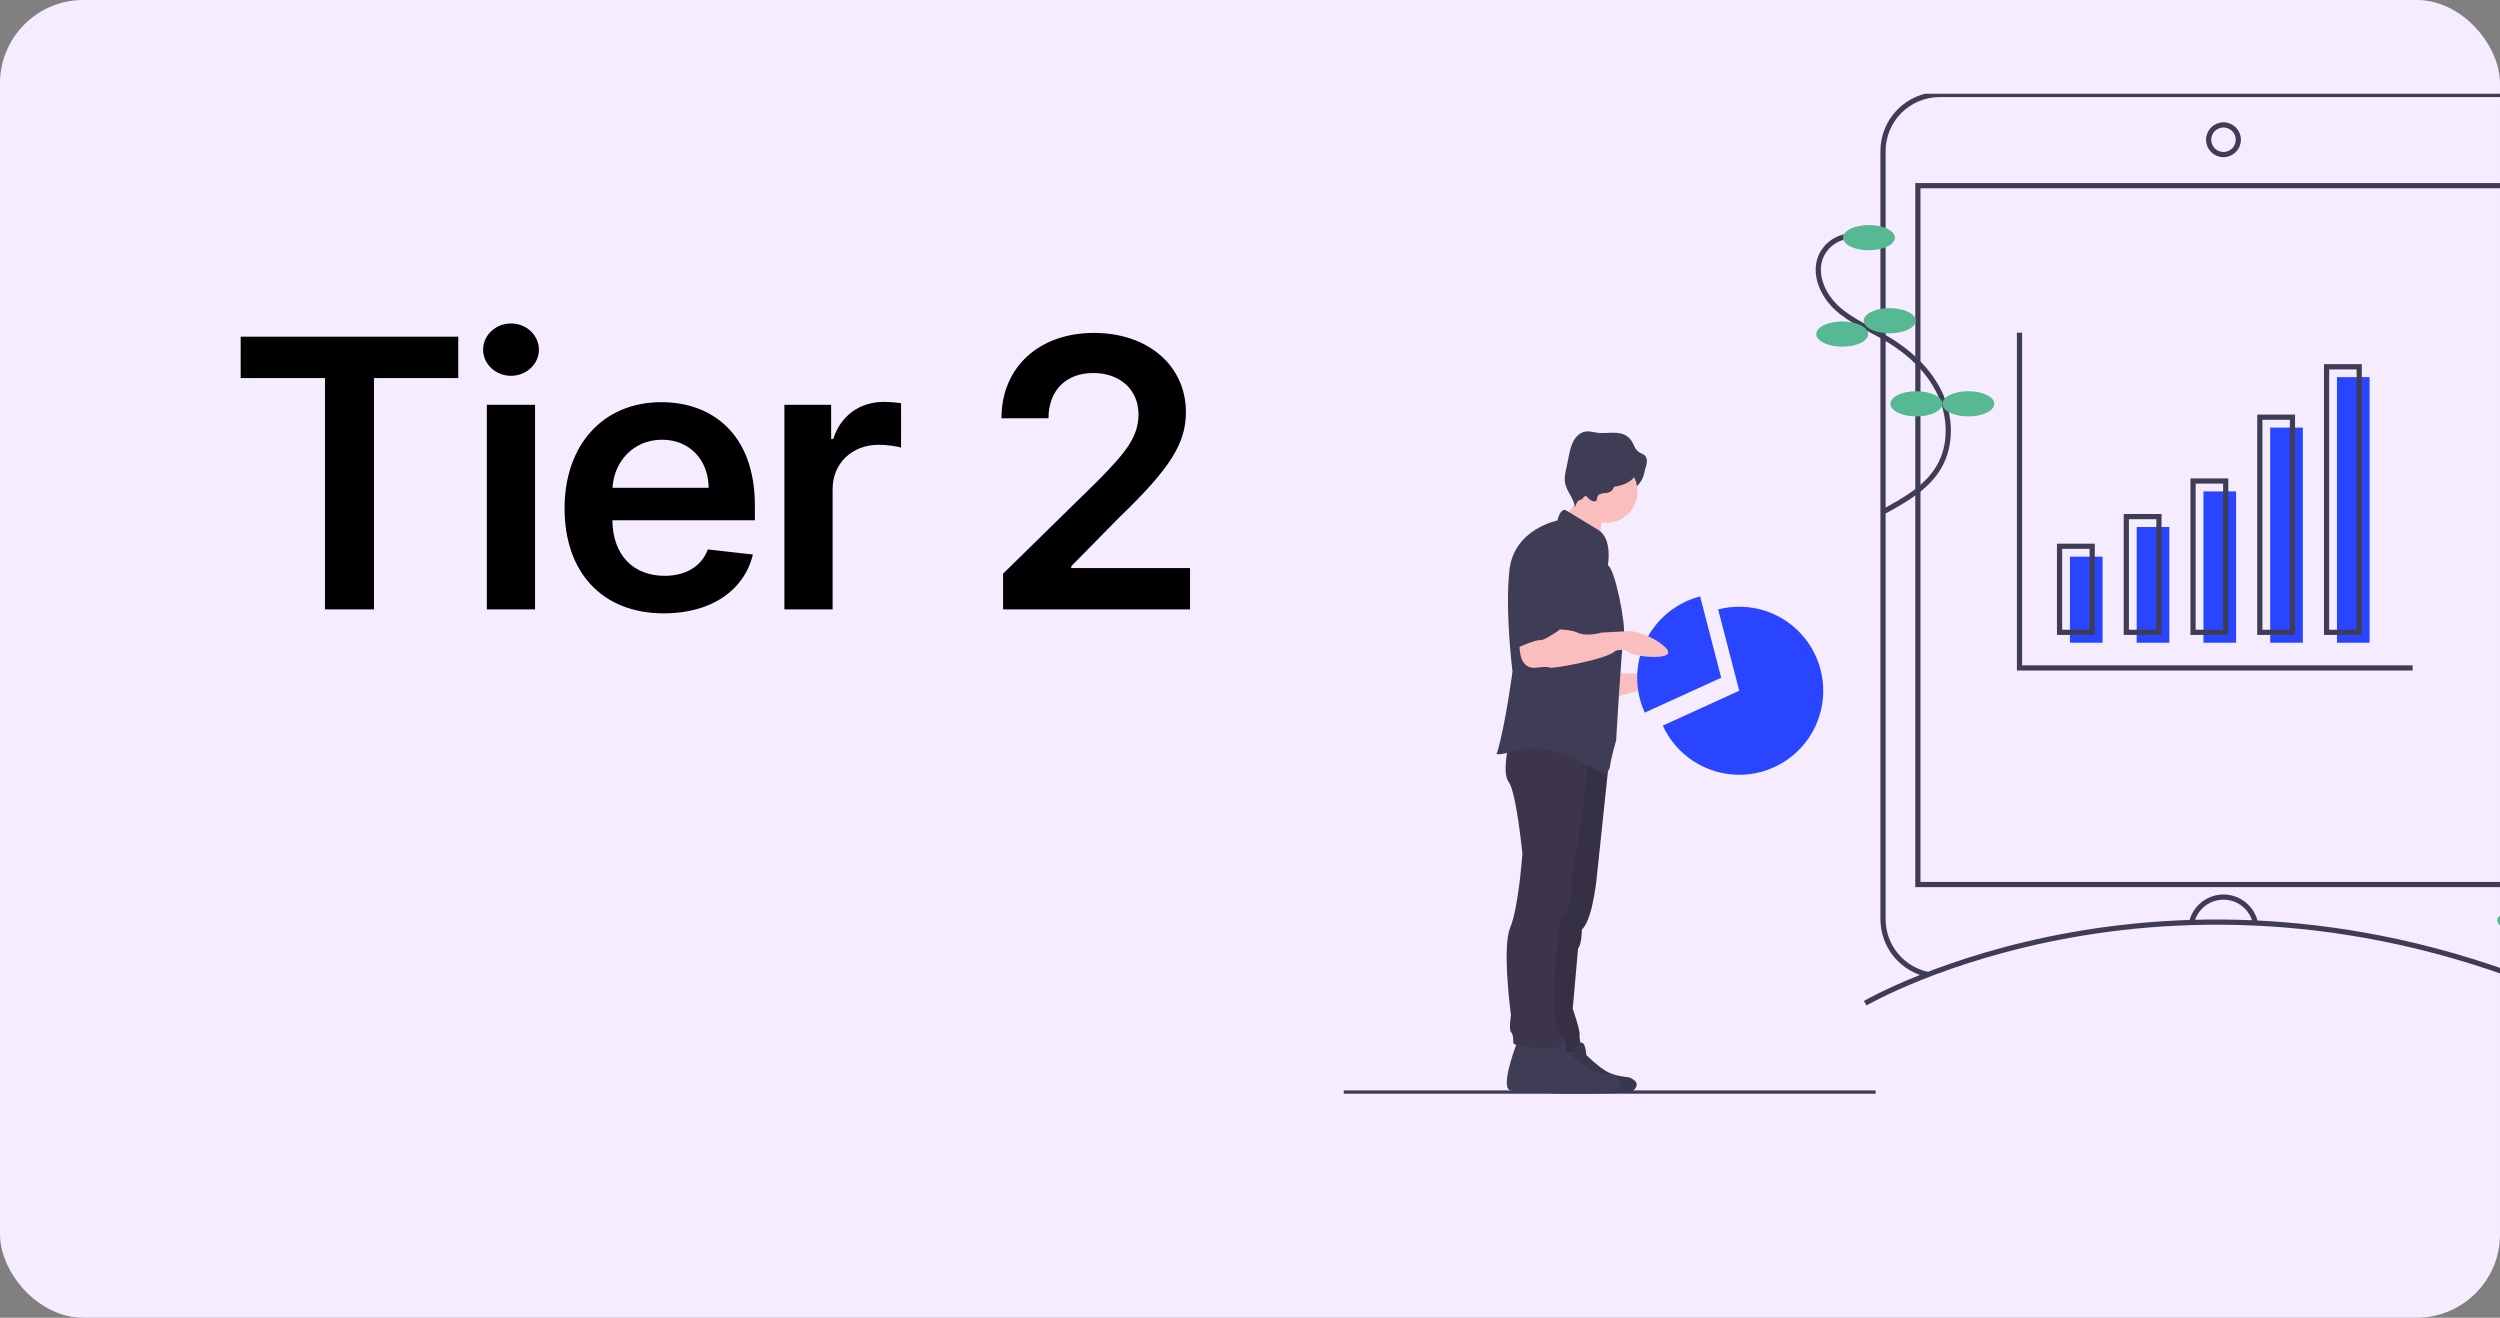 <svg width="480" height="253" viewBox="0 0 480 253" fill="none" xmlns="http://www.w3.org/2000/svg">
<rect x="0" y="0" width="480" height="253" fill="#808080" stroke="none"/>
<g clip-path="url(#clip0)">
<rect width="480" height="253" rx="16" fill="#F5EDFF"/>
<g clip-path="url(#clip1)">
<path d="M309.719 129.211C309.719 129.211 316.307 129.65 317.478 128.772C318.649 127.893 323.626 129.943 324.065 131.114C324.504 132.285 317.038 132.431 315.867 132.431C314.696 132.431 309.134 134.188 309.134 134.188L309.719 129.211Z" fill="#FBBEBE"/>
<path d="M326.423 114.509C324.142 115.1 322.019 116.183 320.202 117.682C318.385 119.181 316.918 121.06 315.905 123.187C314.892 125.313 314.357 127.636 314.338 129.992C314.319 132.347 314.816 134.678 315.794 136.821L330.469 130.126L326.423 114.509Z" fill="#2945FF"/>
<path d="M333.933 132.624L319.257 139.32C320.532 142.114 322.577 144.486 325.153 146.157C327.73 147.829 330.729 148.73 333.8 148.756C336.871 148.781 339.885 147.929 342.489 146.301C345.092 144.672 347.177 142.335 348.497 139.562C349.818 136.79 350.32 133.698 349.944 130.65C349.569 127.602 348.331 124.725 346.376 122.356C344.422 119.987 341.832 118.226 338.911 117.279C335.989 116.331 332.859 116.237 329.886 117.008L333.933 132.624Z" fill="#2945FF"/>
<path d="M308.98 145.614L306.645 167.761C306.645 167.761 305.913 176.545 303.718 178.448C303.718 178.448 303.718 181.229 302.986 182.107L301.961 193.672C301.961 193.672 303.425 197.917 303.279 198.649C303.132 199.381 303.864 201.723 303.718 202.016C303.571 202.309 296.691 202.016 296.691 202.016L298.155 178.448L302.693 145.657L308.98 145.614Z" fill="#3C354C"/>
<path opacity="0.1" d="M308.98 145.614L306.645 167.761C306.645 167.761 305.913 176.545 303.718 178.448C303.718 178.448 303.718 181.229 302.986 182.107L301.961 193.672C301.961 193.672 303.425 197.917 303.279 198.649C303.132 199.381 303.864 201.723 303.718 202.016C303.571 202.309 296.691 202.016 296.691 202.016L298.155 178.448L302.693 145.657L308.98 145.614Z" fill="black"/>
<path d="M258 209.858H360.115" stroke="#3F3D56" stroke-miterlimit="10"/>
<path d="M358.121 192.616C358.121 192.616 418.22 157.58 495.694 192.616" stroke="#3F3D56" stroke-miterlimit="10"/>
<path d="M370.213 187.116C367.763 186.611 365.563 185.277 363.982 183.338C362.402 181.399 361.539 178.974 361.539 176.473V29.007C361.539 27.58 361.82 26.167 362.366 24.849C362.912 23.531 363.712 22.333 364.721 21.325C365.73 20.316 366.927 19.515 368.245 18.969C369.563 18.424 370.976 18.142 372.403 18.142H481.412C482.839 18.142 484.252 18.424 485.57 18.969C486.888 19.515 488.085 20.316 489.094 21.325C490.103 22.333 490.903 23.531 491.449 24.849C491.995 26.167 492.276 27.58 492.276 29.007V176.473C492.276 179.152 491.287 181.736 489.497 183.73C487.708 185.723 485.246 186.986 482.583 187.275" stroke="#3F3D56" stroke-miterlimit="10"/>
<path d="M484.443 35.652H368.232V169.828H484.443V35.652Z" stroke="#3F3D56" stroke-miterlimit="10"/>
<path d="M426.907 29.678C428.481 29.678 429.756 28.403 429.756 26.83C429.756 25.257 428.481 23.982 426.907 23.982C425.334 23.982 424.059 25.257 424.059 26.83C424.059 28.403 425.334 29.678 426.907 29.678Z" stroke="#3F3D56" stroke-miterlimit="10"/>
<path d="M420.796 177.116C421.114 175.723 421.898 174.479 423.019 173.593C424.14 172.706 425.53 172.229 426.959 172.241C428.389 172.253 429.771 172.752 430.877 173.658C431.983 174.563 432.747 175.819 433.041 177.218" stroke="#3F3D56" stroke-miterlimit="10"/>
<path d="M355.238 45.332C354.024 45.401 352.853 45.806 351.857 46.503C350.86 47.2 350.077 48.161 349.596 49.278C348.185 52.688 350.002 56.695 352.729 59.182C355.456 61.669 358.959 63.09 362.142 64.959C366.417 67.469 370.259 70.953 372.398 75.425C374.537 79.897 374.765 85.437 372.25 89.71C369.916 93.675 365.673 96.049 361.625 98.238" stroke="#3F3D56" stroke-miterlimit="10"/>
<path d="M358.833 48.05C361.586 48.05 363.817 46.967 363.817 45.629C363.817 44.292 361.586 43.208 358.833 43.208C356.08 43.208 353.848 44.292 353.848 45.629C353.848 46.967 356.08 48.05 358.833 48.05Z" fill="#57B894"/>
<path d="M362.82 64.002C365.573 64.002 367.805 62.918 367.805 61.58C367.805 60.243 365.573 59.159 362.82 59.159C360.068 59.159 357.836 60.243 357.836 61.58C357.836 62.918 360.068 64.002 362.82 64.002Z" fill="#57B894"/>
<path d="M353.706 66.565C356.459 66.565 358.69 65.481 358.69 64.144C358.69 62.807 356.459 61.723 353.706 61.723C350.953 61.723 348.721 62.807 348.721 64.144C348.721 65.481 350.953 66.565 353.706 66.565Z" fill="#57B894"/>
<path d="M367.947 79.953C370.7 79.953 372.932 78.869 372.932 77.531C372.932 76.194 370.7 75.11 367.947 75.11C365.195 75.11 362.963 76.194 362.963 77.531C362.963 78.869 365.195 79.953 367.947 79.953Z" fill="#57B894"/>
<path d="M377.917 79.953C380.669 79.953 382.901 78.869 382.901 77.531C382.901 76.194 380.669 75.11 377.917 75.11C375.164 75.11 372.932 76.194 372.932 77.531C372.932 78.869 375.164 79.953 377.917 79.953Z" fill="#57B894"/>
<path d="M483.249 178.573C485.343 178.573 487.04 177.749 487.04 176.732C487.04 175.715 485.343 174.891 483.249 174.891C481.156 174.891 479.459 175.715 479.459 176.732C479.459 177.749 481.156 178.573 483.249 178.573Z" fill="#57B894"/>
<path d="M387.743 63.868V128.242H463.223" stroke="#3F3D56" stroke-miterlimit="10"/>
<path d="M403.694 106.879H397.427V123.4H403.694V106.879Z" fill="#2945FF"/>
<path d="M416.511 101.182H410.245V123.4H416.511V101.182Z" fill="#2945FF"/>
<path d="M429.329 94.346H423.062V123.4H429.329V94.346Z" fill="#2945FF"/>
<path d="M442.146 82.098H435.88V123.4H442.146V82.098Z" fill="#2945FF"/>
<path d="M454.963 72.413H448.697V123.4H454.963V72.413Z" fill="#2945FF"/>
<path d="M401.7 104.885H395.434V121.406H401.7V104.885Z" stroke="#3F3D56" stroke-miterlimit="10"/>
<path d="M414.517 99.188H408.251V121.406H414.517V99.188Z" stroke="#3F3D56" stroke-miterlimit="10"/>
<path d="M427.335 92.352H421.068V121.406H427.335V92.352Z" stroke="#3F3D56" stroke-miterlimit="10"/>
<path d="M440.152 80.104H433.886V121.406H440.152V80.104Z" stroke="#3F3D56" stroke-miterlimit="10"/>
<path d="M452.97 70.42H446.703V121.406H452.97V70.42Z" stroke="#3F3D56" stroke-miterlimit="10"/>
<path d="M308.475 95.615C312.517 95.615 315.794 93.059 315.794 89.906C315.794 86.753 312.517 84.197 308.475 84.197C304.433 84.197 301.156 86.753 301.156 89.906C301.156 93.059 304.433 95.615 308.475 95.615Z" fill="#3F3D56"/>
<path d="M296.155 200.819C296.155 200.819 293.085 208.56 294.687 209.495C296.289 210.429 313.106 209.762 313.106 209.762C313.106 209.762 315.909 208.026 312.706 206.825C312.706 206.825 310.036 206.692 308.301 205.624C306.566 204.556 304.564 202.554 304.564 202.554C304.564 202.554 304.431 199.617 303.363 200.285C303.043 200.495 302.771 200.77 302.564 201.092C302.358 201.414 302.22 201.775 302.161 202.153L296.155 200.819Z" fill="#3F3D56"/>
<path opacity="0.1" d="M296.155 200.819C296.155 200.819 293.085 208.56 294.687 209.495C296.289 210.429 313.106 209.762 313.106 209.762C313.106 209.762 315.909 208.026 312.706 206.825C312.706 206.825 310.036 206.692 308.301 205.624C306.566 204.556 304.564 202.554 304.564 202.554C304.564 202.554 304.431 199.617 303.363 200.285C303.043 200.495 302.771 200.77 302.564 201.092C302.358 201.414 302.22 201.775 302.161 202.153L296.155 200.819Z" fill="black"/>
<path d="M291.422 199.769C291.422 199.769 288.055 208.259 289.811 209.284C291.568 210.309 310.012 209.577 310.012 209.577C310.012 209.577 313.086 207.674 309.573 206.356C309.573 206.356 306.645 206.21 304.742 205.039C302.839 203.868 300.644 201.672 300.644 201.672C300.644 201.672 300.497 198.451 299.326 199.183C298.976 199.414 298.678 199.716 298.451 200.069C298.224 200.422 298.073 200.818 298.009 201.233L291.422 199.769Z" fill="#3F3D56"/>
<path d="M305.035 145.313C305.035 145.313 303.425 160.391 302.693 163.612C302.233 165.732 301.939 167.886 301.815 170.053C301.815 170.053 301.668 174.737 300.351 176.054C299.966 176.436 299.663 176.893 299.461 177.397C299.26 177.9 299.164 178.44 299.18 178.982C299.18 178.982 297.862 193.767 298.594 195.524C299.326 197.28 300.32 199.563 299.588 200.734C298.856 201.905 290.543 201.086 290.543 200.208C290.543 199.33 290.543 198.598 290.104 198.159C289.665 197.72 290.104 194.938 290.104 194.938C290.104 194.938 288.348 181.91 289.958 178.104C291.568 174.298 292.3 163.904 292.3 163.904C292.3 163.904 291.129 152.047 289.665 150.144C288.201 148.241 289.958 141.507 289.958 141.507L305.035 145.313Z" fill="#3C354C"/>
<path d="M300.914 98.49C301.084 98.878 301.491 99.094 301.862 99.298C304.011 100.482 305.81 102.199 307.583 103.896C307.141 102.397 307.235 100.791 307.849 99.354C308.061 98.864 308.338 98.337 308.187 97.825C308.038 97.459 307.778 97.149 307.445 96.937C306.721 96.378 305.966 95.862 305.181 95.393C304.633 95.065 303.506 94.192 302.877 94.287C302.844 95.137 302.827 95.896 302.455 96.691C302.366 96.879 300.979 98.638 300.914 98.49Z" fill="#FBBEBE"/>
<path d="M308.402 100.373C311.717 100.373 314.404 97.686 314.404 94.371C314.404 91.056 311.717 88.369 308.402 88.369C305.087 88.369 302.4 91.056 302.4 94.371C302.4 97.686 305.087 100.373 308.402 100.373Z" fill="#FBBEBE"/>
<path d="M308.695 108.57C308.695 108.57 309.719 103.447 306.792 101.69C303.864 99.933 300.497 97.884 300.497 97.884C300.497 97.884 299.473 97.738 299.033 99.933C299.033 99.933 290.69 101.544 289.811 109.449C288.933 117.353 290.397 128.918 290.397 128.918C290.397 128.918 289.079 139.019 287.469 144.435C287.469 144.435 286.152 145.606 292.007 143.849C297.862 142.093 308.109 148.827 308.109 148.827C308.109 148.827 309.134 147.802 309.134 147.07C309.134 146.338 310.305 142.093 310.305 142.093C310.305 142.093 311.33 124.087 311.769 122.038C312.208 119.988 310.012 108.863 308.695 108.57Z" fill="#3F3D56"/>
<path d="M306.987 94.989C307.348 94.789 307.752 94.682 308.165 94.676C308.577 94.669 308.98 94.549 309.329 94.329C309.896 93.893 309.937 93.052 310.352 92.47C310.953 91.627 312.15 91.526 313.184 91.568C313.817 91.594 314.498 91.632 315.03 91.29C315.577 90.939 315.825 90.277 316.009 89.654C316.227 88.917 316.368 88.016 315.828 87.47C315.453 87.09 314.861 87.015 314.444 86.682C314.012 86.336 313.834 85.774 313.599 85.273C313.332 84.663 312.909 84.133 312.373 83.737C311.587 83.191 310.583 83.069 309.626 83.079C308.669 83.089 307.708 83.215 306.758 83.098C305.98 83.001 305.204 82.743 304.428 82.857C303.44 83.004 302.622 83.749 302.135 84.622C301.647 85.495 301.438 86.49 301.236 87.469L300.685 90.13C300.514 90.956 300.342 91.803 300.474 92.636C300.748 94.362 302.274 95.734 302.379 97.478C302.479 96.996 302.698 96.547 303.014 96.171C303.331 95.794 303.736 95.502 304.193 95.321C304.308 95.264 304.438 95.249 304.563 95.276C304.715 95.324 304.803 95.476 304.899 95.603C305.15 95.936 305.937 96.442 306.384 96.206C306.783 95.994 306.485 95.33 306.987 94.989Z" fill="#3F3D56"/>
<path d="M291.861 122.331C291.861 122.331 290.836 128.772 295.081 128.186C295.081 128.186 297.277 127.893 297.57 128.186C297.862 128.479 308.695 126.576 310.159 124.965C310.159 124.965 311.915 124.38 312.793 125.258C313.672 126.137 322.455 127.015 319.82 124.38C317.185 121.745 313.086 121.159 313.086 121.159L307.524 121.452C307.524 121.452 304.596 122.331 302.839 121.452C301.083 120.574 296.106 120.867 296.106 120.867L291.861 122.331Z" fill="#FBBEBE"/>
<path d="M297.862 101.983C297.862 101.983 291.275 102.715 291.275 112.23V124.38C291.275 124.38 294.935 122.77 295.667 122.916C296.399 123.062 299.326 121.013 299.326 121.013C299.326 121.013 302.693 113.108 302.4 110.912C302.108 108.717 302.254 102.276 297.862 101.983Z" fill="#3F3D56"/>
<path d="M308.402 93.566C311.514 93.566 314.038 92.255 314.038 90.638C314.038 89.021 311.514 87.71 308.402 87.71C305.289 87.71 302.766 89.021 302.766 90.638C302.766 92.255 305.289 93.566 308.402 93.566Z" fill="#3F3D56"/>
<path d="M303.132 96.054C304.224 96.054 305.108 93.859 305.108 91.15C305.108 88.442 304.224 86.246 303.132 86.246C302.041 86.246 301.156 88.442 301.156 91.15C301.156 93.859 302.041 96.054 303.132 96.054Z" fill="#3F3D56"/>
</g>
<path d="M46.209 72.588H62.394V117H71.803V72.588H87.987V64.636H46.209V72.588ZM93.472 117H102.728V77.727H93.472V117ZM98.126 72.153C101.066 72.153 103.469 69.903 103.469 67.142C103.469 64.355 101.066 62.105 98.126 62.105C95.16 62.105 92.756 64.355 92.756 67.142C92.756 69.903 95.16 72.153 98.126 72.153ZM127.472 117.767C136.625 117.767 142.915 113.293 144.552 106.466L135.91 105.494C134.657 108.818 131.589 110.557 127.6 110.557C121.617 110.557 117.654 106.619 117.577 99.895H144.935V97.057C144.935 83.276 136.651 77.216 126.986 77.216C115.736 77.216 108.398 85.474 108.398 97.594C108.398 109.918 115.634 117.767 127.472 117.767ZM117.603 93.656C117.884 88.645 121.591 84.426 127.114 84.426C132.432 84.426 136.012 88.312 136.063 93.656H117.603ZM150.605 117H159.861V93.912C159.861 88.926 163.62 85.398 168.708 85.398C170.267 85.398 172.21 85.679 173.003 85.935V77.421C172.159 77.267 170.702 77.165 169.679 77.165C165.179 77.165 161.421 79.722 159.989 84.273H159.58V77.727H150.605V117ZM192.589 117H228.487V109.074H205.68V108.716L214.706 99.537C224.882 89.77 227.694 85.014 227.694 79.108C227.694 70.338 220.561 63.92 210.027 63.92C199.646 63.92 192.283 70.364 192.283 80.31H201.308C201.308 74.966 204.683 71.617 209.899 71.617C214.885 71.617 218.592 74.659 218.592 79.594C218.592 83.966 215.933 87.085 210.768 92.327L192.589 110.148V117Z" fill="black"/>
</g>
<defs>
<clipPath id="clip0">
<rect width="480" height="253" rx="16" fill="white"/>
</clipPath>
<clipPath id="clip1">
<rect width="257" height="192" fill="white" transform="translate(258 18)"/>
</clipPath>
</defs>
</svg>
